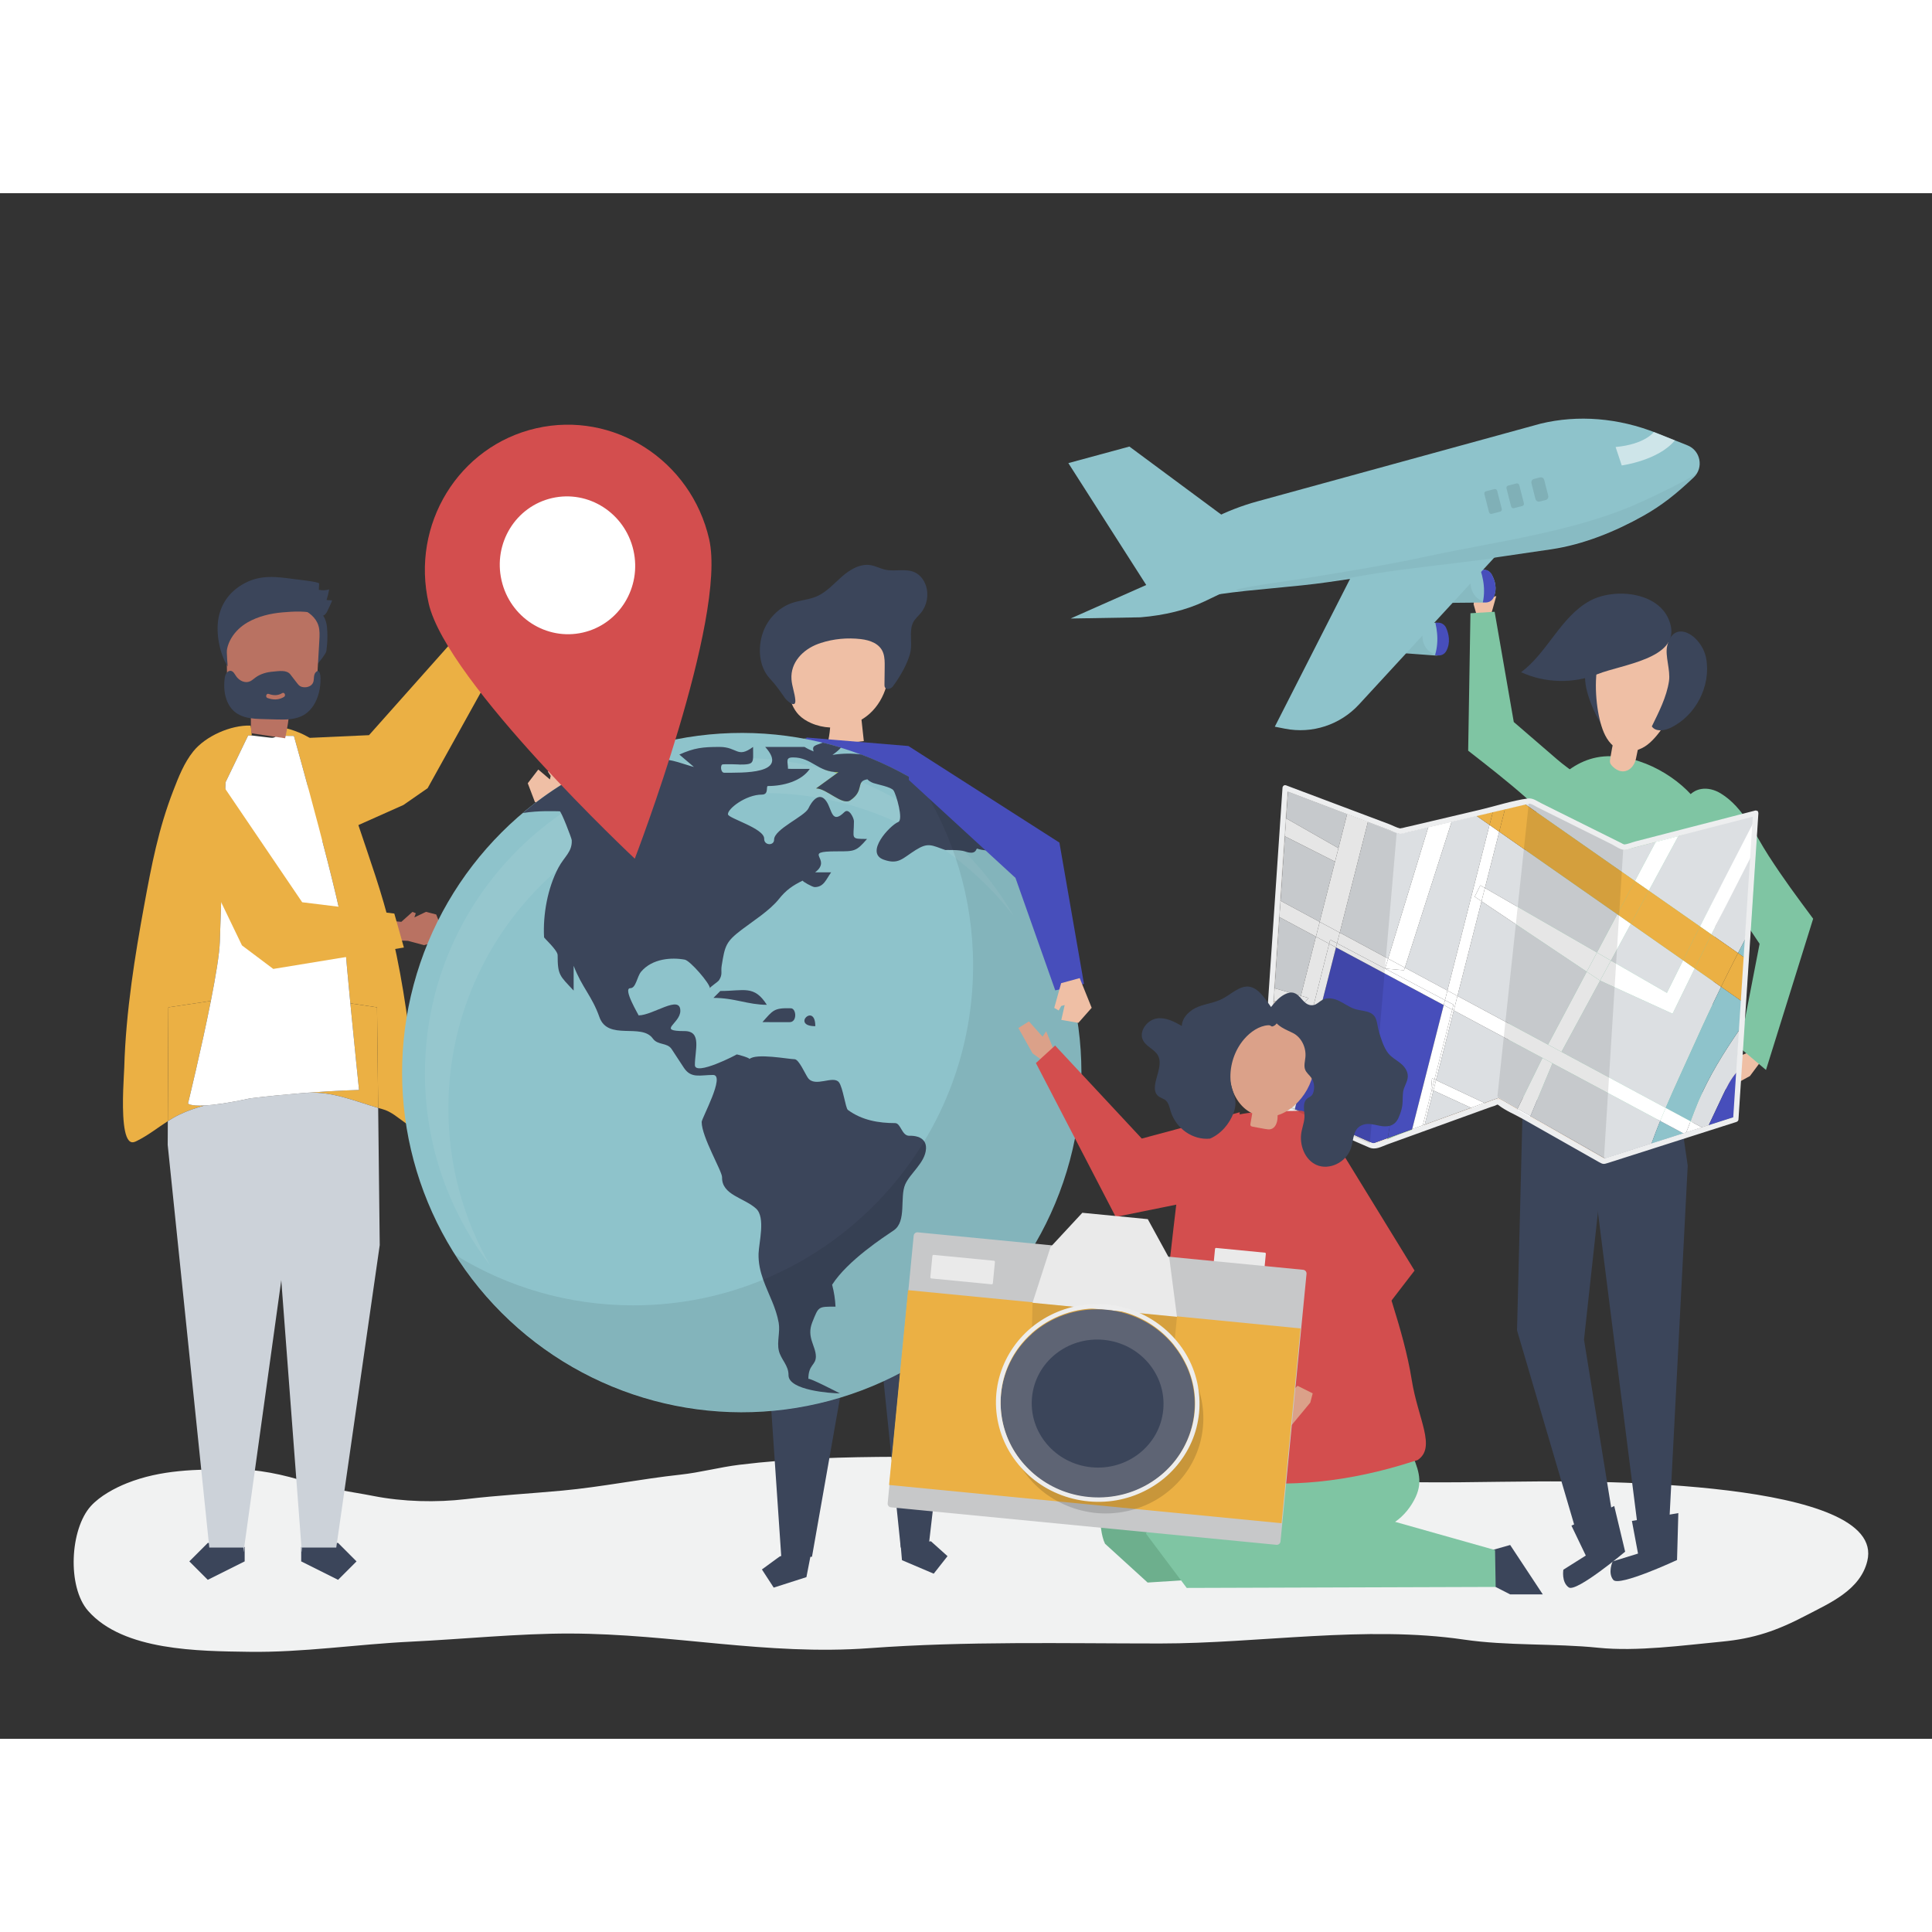 <?xml version="1.0" encoding="utf-8"?>
<!-- Generator: Adobe Illustrator 27.5.0, SVG Export Plug-In . SVG Version: 6.00 Build 0)  -->
<svg version="1.1" xmlns="http://www.w3.org/2000/svg" xmlns:xlink="http://www.w3.org/1999/xlink" x="0px" y="0px"
	 viewBox="0 0 1000 800" width='500' height='500' style="enable-background:new 0 0 1000 800;" xml:space="preserve">

<rect x="0" y="0" width="1000" height="800" fill="#333333" stroke="none"/>

<g id="shadow">
	<g>
		<path style="fill:#F1F2F2;" d="M464.274,654.035c-27.202,0.089-54.404,0.807-81.557,4.126
			c-10.238,1.251-20.262,4.003-30.523,5.114c-20.497,2.217-40.627,6.354-61.197,8.262c-16.564,1.536-33.199,2.443-49.715,4.393
			c-15.485,1.828-32.628,1.406-47.994-1.614c-11.375-2.235-22.803-3.494-33.988-7.085c-12.512-4.017-26.104-6.888-39.14-6.785
			c-18.589,0.147-36.692,0.165-54.481,7.257c-6.245,2.49-13.889,6.582-18.632,11.807c-10.856,11.961-12.325,41.804-1.486,54.209
			c18.256,20.878,57.608,20.865,83.198,21.252c28.041,0.424,55.918-3.909,84.001-5.254c26.095-1.25,56.037-4.266,82.174-4.203
			c53.384,0.128,101.84,11.488,155.128,7.57c50.065-3.681,100.256-2.417,150.43-2.417c51.452,0,106.278-9.513,157.359-2
			c22.257,3.274,47.024,1.91,69.392,4.203c20.033,2.054,43.96-1.254,63.914-3.152c16.754-1.594,28.606-5.668,43.826-13.66
			c12.049-6.327,27.83-12.955,31.525-28.056c10.359-42.337-145.983-41.319-169.988-41.224c-26.854,0.107-53.92,1.077-80.752-0.048
			c-11.287-0.473-22.408-2.897-33.424-5.553c-10.972-2.646-22.027-1.973-33.155-3.085c-46.402-4.637-92.907-3.959-139.456-3.959
			C494.585,654.131,479.43,653.986,464.274,654.035z"/>
	</g>
</g>
<g id="object">
	<g>
		<g>
			<g>
				<g>
					<g>
						<polygon style="fill:#EFBFA5;" points="762.723,212.75 764.891,198.748 770.876,199.508 771.5,209.458 774.477,208.494 
							771.172,220.227 764.857,220.284 						"/>
					</g>
				</g>
				<g>
					<g>
						<path style="fill:#7FC5A3;" d="M832.802,327.909c0.276-1.095,0.399-2.302,0.344-3.617c-0.228-5.454-3.043-10.573-6.756-14.592
							c-5.879-6.364-13.798-10.921-20.356-16.578c-7.501-6.471-15.002-12.942-22.503-19.413l-9.914-57.056l-12.516,0.759
							l-1.179,71.142c10.374,8.106,20.542,15.987,30.335,24.683c8.779,7.795,16.632,17.997,28.305,21.372
							C825.152,336.513,831.285,333.924,832.802,327.909z"/>
					</g>
				</g>
			</g>
			<g>
				<g>
					<g>
						<g>
							<polygon style="fill:#3B455A;" points="868.703,469.899 873.561,503.326 863.812,691.858 847.458,688.428 820.328,474.097 
															"/>
						</g>
					</g>
					<g>
						<g>
							<polygon style="fill:#3B455A;" points="788.37,463.621 785.211,588.607 816.956,696.497 835.459,689.616 819.875,593.4 
								834.184,462.554 							"/>
						</g>
					</g>
					<g>
						<g>
							<path style="fill:#3B455A;" d="M835.523,679.512l-22.152,10.153l7.436,15.49l-11.618,7.319c0,0-1.095,6.449,2.807,9.172
								c3.902,2.723,29.176-18.507,29.176-18.507L835.523,679.512z"/>
						</g>
					</g>
					<g>
						<g>
							<path style="fill:#3B455A;" d="M868.703,683.176l-24.028,4.057l3.162,16.889l-13.119,4.054c0,0-2.731,5.944,0.331,9.586
								c3.062,3.642,32.979-10.302,32.979-10.302L868.703,683.176z"/>
						</g>
					</g>
				</g>
				<g>
					<g>
						<path style="fill:#3B455A;" d="M821.997,259.793c1.713,5.562,4.17,10.894,7.285,15.81c0.073-10.213,1.558-20.414,4.398-30.224
							c0.217-0.748,0.431-1.596,0.038-2.269c-0.367-0.629-1.136-0.879-1.844-1.049C819.242,239.009,819.011,250.098,821.997,259.793
							z"/>
					</g>
				</g>
				<g>
					<g>
						<g>
							<path style="fill:#EFBFA5;" d="M828.93,275.801c1.317,4.201,3.502,8.954,7.859,11.516c5.132,3.017,10.619,1.477,14.449-0.841
								c12.65-7.653,34.578-49.857,1.603-60.22C822.898,216.847,823.464,258.363,828.93,275.801z"/>
						</g>
					</g>
					<g>
						<g>
							<path style="fill:#3B455A;" d="M854.985,275.983c1.969,2.915,6.45,2.252,9.63,0.748c13.063-6.176,21.037-21.61,18.516-35.837
								c-2.109-11.905-16.828-21.15-20.202-6.545c-1.196,5.178,1.799,12.466,0.934,18.222
								C862.626,260.796,858.589,268.594,854.985,275.983z"/>
						</g>
					</g>
					<g>
						<g>
							<path style="fill:#3B455A;" d="M822.784,211.058c-15.016,8.306-21.729,26.594-35.461,36.883
								c12.339,5.658,27.002,6.022,39.606,0.982c12.362-4.943,41.676-7.938,37.843-25.068
								C860.871,206.42,835.941,203.78,822.784,211.058z"/>
						</g>
					</g>
				</g>
				<g>
					<g>
						<path style="fill:#7FC5A3;" d="M881.033,318.946c8.597,14.926,8.558,31.827,7.371,47.995
							c-2.688,36.601,0.798,79.038-11.82,114.026c-23.82-0.021-69.486-10.945-93.21-13.384c-4.623-31.82-1.93-50.424,0.678-86.456
							c1.286-17.766,4.043-41.602,10.332-58.526c5.148-13.856,18.873-31.749,39.59-31.18
							C853.387,291.956,873.215,305.373,881.033,318.946z"/>
					</g>
				</g>
				<g>
					<path style="fill:#EFBFA5;" d="M842.234,298.81c-2.17,0.918-4.828,0.534-7.402-1.958c-2.215-2.144-1.532-2.844-1.062-6.003
						c0.693-4.656,1.932-9.29,2.891-13.903l12.826,2.667c0,0-2.578,12.489-2.774,13.341
						C846.087,295.671,844.404,297.892,842.234,298.81z"/>
				</g>
			</g>
			<g>
				<g>
					<g>
						<polygon style="fill:#EFBFA5;" points="905.773,456.944 891.569,464.746 888.082,458.792 896.666,451.285 893.715,449.259 
							906.656,444.071 911.112,449.755 						"/>
					</g>
				</g>
				<g>
					<g>
						<path style="fill:#7FC5A3;" d="M872.963,313.747c-0.638,1.122-1.141,2.417-1.482,3.883
							c-1.411,6.082,0.133,12.583,3.001,18.145c4.542,8.807,11.883,16.244,17.388,24.479c6.297,9.419,12.595,18.839,18.892,28.259
							l-10.417,53.692l13.726,11.602l24.415-78.278c-8.966-12.097-14.947-20.07-23.093-32.641
							c-7.302-11.269-12.852-24.908-24.691-32.185C884.018,306.593,876.467,307.579,872.963,313.747z"/>
					</g>
				</g>
			</g>
		</g>
		<g>
			<g id="XMLID_186_">
				<g id="XMLID_188_">
					<g>
						<polygon style="fill:#3B455A;" points="418.972,708.244 417.401,716.32 400.474,721.746 394.366,712.344 403.615,705.592 
							420.542,700.167 						"/>
					</g>
				</g>
				<g id="XMLID_187_">
					<g>
						<polygon style="fill:#3B455A;" points="455.326,506.986 420.282,705.78 404.427,706.354 395.011,568.131 390.559,499.474 
													"/>
					</g>
				</g>
			</g>
			<g id="XMLID_183_">
				<g id="XMLID_185_">
					<g>
						<polygon style="fill:#3B455A;" points="503.275,504.873 480.751,699.73 466.214,701.013 450.834,551.7 438.634,507.681 						
							"/>
					</g>
				</g>
				<g id="XMLID_184_">
					<g>
						<polygon style="fill:#3B455A;" points="466.14,699.161 466.855,707.542 483.291,714.534 490.436,705.46 481.86,697.774 						
							"/>
					</g>
				</g>
			</g>
			<g>
				<g>
					<polygon style="fill:#42495B;" points="394.366,510.569 387.196,487.614 394.366,461.568 503.275,465.359 503.275,504.873 
											"/>
				</g>
			</g>
		</g>
		<g>
			<g>
				<g>
					<polygon style="fill:#EFBFA5;" points="295.502,307.056 293.366,316.792 276.871,315.136 273.168,305.412 278.618,298.305 
						284.626,303.429 285.027,301.603 283.57,299.376 285.828,297.953 					"/>
				</g>
			</g>
			<g>
				<g>
					<g>
						<polygon style="fill:#486362;" points="416.84,281.869 354.743,311.44 293.61,302.629 289.685,317.353 360.353,340.068 
							451.712,309.63 						"/>
					</g>
				</g>
			</g>
		</g>
		<g>
			<g>
				<g>
					<g>
						<path style="fill:#EFBFA5;" d="M452.391,224.143c-11.01,6.873-26.57,2.94-36.628,11.235c-6.54,5.393-8.964,15.039-7.415,23.66
							c0.722,4.018,2.276,7.995,5.049,10.91c1.8,1.892,4.046,3.269,6.395,4.307c3.14,1.388,6.501,2.145,9.887,2.305
							c-0.239,3.101-0.754,6.18-1.538,9.186c6.323-0.719,12.646-1.438,18.97-2.158c-0.401-3.698-0.803-7.395-1.204-11.093
							c1.542-0.924,3.007-1.985,4.349-3.209c8.114-7.4,11.641-19.831,8.729-30.77C457.62,233.392,455.009,228.724,452.391,224.143z"
							/>
					</g>
				</g>
			</g>
			<g>
				<g>
					<path style="fill:#3B455A;" d="M423.49,233.267c0.455-0.168,0.912-0.326,1.369-0.475c6.63-2.158,13.734-2.798,20.661-2.001
						c4.744,0.545,10.064,2.351,11.7,7.372c0.739,2.269,0.718,4.706,0.69,7.092c-0.035,2.989-0.07,5.979-0.106,8.968
						c-0.006,0.538-0.006,1.102,0.25,1.574c0.778,1.434,3.098,0.806,4.078-0.5c3.571-4.763,8.01-12.297,9.156-18.097
						c0.935-4.73-0.765-10.271,1.215-14.734c0.915-2.063,2.764-3.531,4.187-5.283c3.078-3.788,4.105-9.148,2.644-13.806
						c-0.937-2.987-2.934-5.732-5.756-7.086c-4.672-2.241-10.296-0.308-15.357-1.418c-2.568-0.563-4.93-1.901-7.522-2.34
						c-5.464-0.926-10.772,2.27-14.936,5.927c-4.164,3.657-7.932,8.005-13.017,10.209c-4.079,1.768-8.663,1.993-12.864,3.449
						c-7.007,2.429-12.604,8.364-15.032,15.372c-2.72,7.853-2.078,17.722,3.754,23.88c2.923,3.087,5.307,6.549,7.73,10.018
						c0.841,1.204,5.683,5.656,5.32,0.983c-0.282-3.627-1.731-7.09-1.988-10.719C409.039,242.808,415.693,236.148,423.49,233.267z"
						/>
				</g>
			</g>
		</g>
		<g>
			<g>
				<path style="fill:#474EBB;" d="M470.198,286.137l-52.67-4.392c0,0-17.363,22.628-36.48,87.721
					c-19.117,65.094-4.946,122.711-4.946,122.711s59.422-10.705,143.321-1.07l-24.443-161.513L470.198,286.137z"/>
			</g>
		</g>
		<g>
			<g>
				<g id="XMLID_180_">
					<g id="XMLID_182_">
						<g>
							<polygon style="fill:#AF9059;" points="251.571,220.326 257.682,213.92 257.464,206.088 259.075,205.186 260.235,207.147 
								261.887,200.581 266.261,197.32 273.089,199.581 277.207,205.837 274.229,212.499 267.271,217.586 259.277,226.721 							
								"/>
						</g>
					</g>
					<g id="XMLID_181_">
						<g>
							<polygon style="fill:#EBB044;" points="249.436,214.836 190.997,280.521 156.313,282.085 162.931,337.121 208.813,316.655 
								221.341,307.964 267.361,225.048 							"/>
						</g>
					</g>
				</g>
				<g>
					<g id="XMLID_179_">
						<g>
							<polygon style="fill:#3B455A;" points="155.896,700.723 155.896,708.17 174.994,717.719 184.542,708.17 174.994,698.621 
								173.762,698.621 173.455,700.723 							"/>
						</g>
					</g>
					<g id="XMLID_178_">
						<g>
							<polygon style="fill:#3B455A;" points="108.865,698.621 107.547,698.621 97.998,708.17 107.547,717.719 126.644,708.17 
								126.644,700.723 109.086,700.723 							"/>
						</g>
					</g>
					<g>
						<g id="XMLID_177_">
							<g>
								<path style="fill:#EBB044;" d="M109.135,418.098c2.514-12.72,4.478-24.459,4.658-30.826
									c0.541-19.149,2.951-82.39,2.951-82.39l11.688-24.19l2.157,0.021c-0.155-0.018-0.31-0.037-0.465-0.056
									c0.508,0.061-0.244-4.675-0.426-5.093c-10.162-0.346-23.258,5.386-29.667,13.372c-4.743,5.909-7.562,13.133-10.31,20.231
									c-7.736,19.984-11.244,38.499-15.104,59.512c-2.461,13.399-4.734,26.736-6.524,40.037
									c-1.982,14.732-3.38,29.42-3.784,44.022c-0.045,1.615-0.365,6.128-0.544,11.522c-0.376,11.296-0.135,26.406,4.542,26.971
									c0.876,0.106,1.72-0.288,2.491-0.669c6.017-2.973,10.757-6.853,16.062-10.245l0.285-58.926L109.135,418.098z"/>
							</g>
						</g>
						<g id="XMLID_176_">
							<g>
								<path style="fill:#EBB044;" d="M216.629,478.66c-1.196-12.539-2.438-25.077-3.955-37.581
									c-3.026-24.941-7.144-49.822-14.113-73.967c-2.662-9.223-5.733-18.319-8.803-27.41
									c-3.738-11.072-7.477-22.143-11.215-33.214c-4.646-13.76-12.488-23.454-26.219-28.267c-2.452-0.86-5.034-1.523-7.694-2.009
									c-0.065,0.285-0.124,0.573-0.161,0.877c-0.159,1.322-0.531,2.787-1.352,3.746l9.012,0.087c0,0,25.427,90.366,26.361,105.941
									c0.355,5.92,1.537,18.845,2.851,32.46l13.808,2.068l0.592,52.077c0.773,0.226,1.542,0.445,2.305,0.651
									c4.381,1.182,7.945,4.429,11.585,6.976C215.005,484.855,217.362,486.345,216.629,478.66z"/>
							</g>
						</g>
						<g id="XMLID_175_">
							<g>
								<path style="fill:#EBB044;" d="M181.34,419.323c2.08,21.547,4.493,44.825,4.493,44.825s-11.163,0.268-27.312,1.493
									c1.195-0.028,2.39-0.06,3.583-0.071c11.232-0.101,22.882,4.752,33.636,7.898l-0.592-52.077L181.34,419.323z"/>
							</g>
						</g>
						<g id="XMLID_174_">
							<g>
								<path style="fill:#EBB044;" d="M105.969,472.194c-7.7,0.408-8.658-1.042-8.658-1.042s6.946-28.374,11.824-53.054
									l-21.989,3.292l-0.285,58.926c1.865-1.192,3.799-2.325,5.885-3.335C96.926,474.958,101.39,473.416,105.969,472.194z"/>
							</g>
						</g>
						<g>
							<g>
								<path style="fill:#CCD2D9;" d="M195.74,473.468c-10.754-3.146-22.404-7.999-33.637-7.898
									c-1.193,0.011-2.388,0.043-3.582,0.071c-0.999,0.076-2.018,0.155-3.054,0.239c-7.527,0.605-15.984,1.414-24.812,2.486
									c-0.434,0.053-0.865,0.104-1.301,0.158c-11.293,2.458-18.625,3.419-23.385,3.671c-4.579,1.221-9.043,2.764-13.223,4.788
									c-2.086,1.01-4.02,2.143-5.885,3.335l-0.059,12.27l21.529,208.418h17.653v2.122h0.101l19.409-139.798l0.081-0.787
									l10.634,140.585h0.101v-2.122h17.738l22.499-156.551L195.74,473.468z"/>
							</g>
						</g>
						<g>
							<g>
								<path style="fill:#FFFFFF;" d="M181.34,419.323c-1.314-13.615-2.496-26.539-2.851-32.46
									c-0.934-15.575-26.361-105.941-26.361-105.941l-9.012-0.087c-0.099,0.115-0.201,0.227-0.314,0.326
									c-0.278,0.246-0.599,0.439-0.969,0.563c-0.736,0.247-1.535,0.157-2.305,0.064c-2.979-0.358-5.959-0.717-8.938-1.075
									l-2.157-0.021l-11.688,24.19c0,0-2.41,63.242-2.951,82.39c-0.18,6.367-2.145,18.106-4.658,30.826
									c-4.878,24.681-11.824,53.054-11.824,53.054s0.958,1.45,8.658,1.042c4.76-0.252,12.092-1.213,23.385-3.671
									c0.436-0.054,0.867-0.105,1.301-0.158c8.829-1.072,17.286-1.88,24.812-2.486c1.036-0.083,2.055-0.163,3.054-0.239
									c16.149-1.225,27.312-1.493,27.312-1.493S183.42,440.87,181.34,419.323z"/>
							</g>
						</g>
					</g>
				</g>
				<g id="XMLID_171_">
					<g id="XMLID_173_">
						<g>
							<polygon style="fill:#B97262;" points="198.973,376.397 207.74,377.128 213.496,371.99 215.215,372.682 214.486,374.836 
								220.496,371.968 225.774,373.332 228.478,380.123 226.425,387.322 219.487,389.209 211.167,386.977 199.131,386.498 							
								"/>
						</g>
					</g>
					<g id="XMLID_172_">
						<g>
							<polygon style="fill:#EBB044;" points="204.098,372.859 156.416,367.007 112.669,302.513 103.361,343.91 125.242,389.335 
								141.443,401.517 209.052,390.438 							"/>
						</g>
					</g>
				</g>
				<g>
					<g>
						<g>
							<path style="fill:#3B455A;" d="M159.452,223.087c2.262,4.561,3.202,9.728,3.164,14.836c-0.01,1.358,0.002,2.928,1.039,3.784
								c1.11,0.917,0.001,2.743,0.936,1.643c0.935-1.1,4.116-4.923,4.323-6.362c0.486-3.371,0.654-6.789,0.502-10.192
								c-0.132-2.96-0.568-6.068-2.349-8.412c-1.056-1.39-2.508-2.404-3.939-3.389c-2.074-1.428-4.214-2.87-6.65-3.465
								c-4.199-1.025-6.877,0.385-3.289,3.587C155.76,217.411,157.903,219.962,159.452,223.087z"/>
						</g>
					</g>
					<g>
						<g>
							<g>
								<path style="fill:#B97262;" d="M130.18,279.548c5.804,0.86,11.608,1.72,17.412,2.579c1.147-5.077,1.931-10.254,2.342-15.465
									c5.124-0.62,11.183-1.977,13.193-7.298c0.633-1.676,0.746-3.528,0.851-5.341c0.434-7.494,0.867-14.987,1.301-22.481
									c0.15-2.592,0.291-5.263-0.46-7.715c-1.318-4.302-5.083-7.022-8.82-8.806c-9.537-4.551-20.899-4.985-30.181,0.292
									c-2.47,1.404-4.828,3.253-6.342,5.852c-2.334,4.007-2.324,9.105-2.235,13.874c0.083,4.402,0.165,8.804,0.248,13.206
									c0.095,5.063,0.546,10.909,4.263,13.775c1.974,1.522,4.604,1.92,6.274,3.843
									C130.971,269.255,129.261,274.925,130.18,279.548z"/>
							</g>
						</g>
					</g>
					<g>
						<g>
							<path style="fill:#3B455A;" d="M165.918,251.129c-0.012-1.394-0.403-5.499-2.588-3.046c-0.572,0.641-0.752,1.581-0.83,2.47
								s-0.085,1.809-0.404,2.634c-0.732,1.893-2.872,2.66-4.738,2.528c-0.742-0.052-1.493-0.216-2.13-0.631
								c-0.619-0.402-1.095-1.016-1.56-1.618c-1.128-1.461-2.256-2.923-3.383-4.384c-1.939-2.512-6.077-1.687-8.872-1.463
								c-3.221,0.257-6.471,1.071-9.194,3.075c-0.275,0.202-0.544,0.416-0.813,0.629c-0.659,0.52-1.32,1.034-2.07,1.358
								c-2.533,1.094-5.528-0.343-7.144-2.722c-0.741-1.09-1.413-2.479-2.636-2.719c-0.957-0.188-1.932,0.466-2.473,1.358
								c-0.541,0.892-0.73,1.979-0.85,3.04c-0.44,3.859-0.117,7.88,1.359,11.401c3.202,7.635,10.075,8.912,17.037,9.109
								c2.752,0.078,5.504,0.156,8.257,0.234c5.031,0.143,10.354,0.209,14.738-2.54c3.867-2.425,6.312-6.765,7.458-11.384
								C165.672,256.072,165.939,253.593,165.918,251.129z M146.998,260.722c-2.738,1.671-5.66,1.616-8.564,0.558
								c-1.234-0.45-0.594-2.562,0.642-2.112c2.406,0.876,4.715,0.978,6.994-0.413C147.218,258.055,148.138,260.026,146.998,260.722
								z"/>
						</g>
					</g>
					<g>
						<g>
							<path style="fill:#3B455A;" d="M169.025,210.563c0.578-1.791,1.03-3.624,1.353-5.48c-1.732,0.518-3.592,0.582-5.354,0.185
								c0.05-1.078,0.101-2.156,0.151-3.234c0.038-0.897-11.857-2.149-12.822-2.281c-9.034-1.232-17.294-2.386-25.749,2.136
								c-7.222,3.863-12.035,9.943-13.526,18.109c-1.425,7.8,0.583,18.191,4.719,24.944c0.08-2.092-0.853-7.087-0.267-9.049
								c0.398-1.976,1.172-3.861,2.195-5.585c2.043-3.442,5.081-6.27,8.524-8.221c5.489-3.11,11.762-4.579,17.981-5.13
								c5.698-0.505,12.629-0.883,18.141,0.933c2.649,0.873,3.06,1.582,4.827-1.09c0.312-0.471,2.873-6.029,2.651-6.044
								C170.908,210.69,169.967,210.626,169.025,210.563z"/>
						</g>
					</g>
				</g>
			</g>
		</g>
		<g>
			<g>
				<g>
					
						<ellipse transform="matrix(0.707 -0.707 0.707 0.707 -209.384 404.861)" style="fill:#8EC3CB;" cx="384.019" cy="455.18" rx="175.835" ry="175.835"/>
				</g>
			</g>
			<g>
				<path style="fill:#96B344;" d="M425.953,284.39c3.135,0.767,6.238,1.615,9.305,2.548L425.953,284.39z"/>
			</g>
			<g>
				<g>
					<path style="fill:#A2BD44;" d="M431.042,299.47c0.754,0.231,1.504,0.469,2.254,0.71c0.224-0.163,0.448-0.325,0.672-0.488
						C432.916,299.693,431.957,299.602,431.042,299.47z"/>
				</g>
				<g>
					<path style="fill:#A2BD44;" d="M422.421,308.083c5.405,0,13.5,8.977,17.655,6.191c5.717-3.832,4.305-7.417,5.854-9.435
						c-4.128-1.721-8.342-3.276-12.634-4.659C429.671,302.815,426.046,305.449,422.421,308.083z"/>
				</g>
				<g>
					<path style="fill:#A2BD44;" d="M431.042,299.47c-1.709-0.523-3.429-1.019-5.161-1.487
						C427.408,298.658,429.094,299.19,431.042,299.47z"/>
				</g>
				<g style="opacity:0.07;">
					<path style="fill:#FFFFFF;" d="M524.743,374.214c-8.001-13.89-17.992-26.487-29.577-37.413
						c-0.155-0.147-0.316-0.288-0.472-0.434c-1.168-1.093-2.348-2.172-3.548-3.231c-0.172-0.151-0.348-0.298-0.521-0.448
						c-1.201-1.051-2.415-2.088-3.646-3.104c-0.143-0.118-0.289-0.231-0.432-0.349c-1.276-1.045-2.567-2.074-3.875-3.081
						c-0.095-0.074-0.193-0.145-0.289-0.218c-1.366-1.047-2.748-2.073-4.147-3.077c-0.046-0.033-0.092-0.065-0.138-0.098
						c-1.454-1.04-2.925-2.057-4.414-3.051c0,0-0.007-0.005-0.011-0.007c-3.044-2.031-6.161-3.961-9.345-5.788l-0.002-0.001v0
						c-17.193-9.87-36.349-16.696-56.745-19.753l0,0l-0.003,0c-1.184-0.177-2.37-0.345-3.563-0.497
						c-0.669-0.087-1.342-0.162-2.014-0.241c-0.774-0.089-1.545-0.189-2.322-0.267l-0.004-0.001v0
						c-3.27-0.328-6.571-0.552-9.896-0.684v0l-0.002,0c-0.718-0.028-1.439-0.049-2.159-0.069c-1.474-0.043-2.951-0.076-4.436-0.076
						c-1.282,0-2.56,0.019-3.835,0.048c-0.477,0.011-0.952,0.03-1.429,0.045c-0.774,0.025-1.547,0.052-2.318,0.088
						c-0.613,0.028-1.224,0.061-1.835,0.096c-0.592,0.034-1.183,0.072-1.773,0.112c-0.727,0.049-1.453,0.1-2.177,0.159
						c-0.333,0.027-0.664,0.059-0.996,0.088c-4.219,0.368-8.39,0.896-12.51,1.578l-0.002,0l-0.001,0
						c-1.095,0.181-2.188,0.372-3.275,0.575l0,0l-0.01,0.002c-1.405,0.262-2.803,0.544-4.194,0.842
						c-0.053,0.011-0.107,0.023-0.16,0.035c-1.349,0.29-2.691,0.597-4.027,0.921c-0.074,0.018-0.148,0.036-0.223,0.054
						c-1.322,0.322-2.638,0.66-3.946,1.014c-0.074,0.02-0.149,0.04-0.223,0.06c-1.32,0.359-2.633,0.734-3.94,1.125
						c-0.053,0.016-0.106,0.031-0.158,0.047c-1.347,0.405-2.686,0.825-4.018,1.263l-0.016,0.005
						c-14.923,4.911-28.894,11.915-41.568,20.666l-0.002,0.001l-0.001,0.001c-42.655,29.452-70.613,78.67-70.613,134.426
						c0,37.461,12.626,71.968,33.843,99.517c-13.798-23.954-21.692-51.738-21.692-81.367c0-49.284,21.839-93.466,56.367-123.399
						c0.256-0.222,0.518-0.437,0.776-0.658c0.69-0.591,1.38-1.18,2.08-1.759c0.396-0.328,0.799-0.648,1.198-0.972
						c0.57-0.463,1.14-0.927,1.716-1.382c0.435-0.343,0.874-0.68,1.312-1.018c0.552-0.427,1.104-0.854,1.661-1.274
						c0.453-0.342,0.911-0.678,1.368-1.015c0.551-0.406,1.103-0.811,1.659-1.21c0.468-0.336,0.938-0.668,1.409-0.999
						c0.556-0.391,1.115-0.778,1.677-1.162c0.475-0.325,0.951-0.648,1.43-0.968c0.57-0.381,1.143-0.757,1.718-1.131
						c0.478-0.311,0.955-0.621,1.436-0.927c0.59-0.375,1.184-0.743,1.779-1.11c0.473-0.292,0.945-0.587,1.422-0.874
						c0.629-0.379,1.263-0.75,1.897-1.121c0.449-0.263,0.895-0.529,1.347-0.788c0.734-0.42,1.475-0.829,2.216-1.239
						c0.359-0.198,0.715-0.402,1.076-0.598c1.092-0.592,2.192-1.173,3.299-1.741c0.335-0.172,0.674-0.335,1.01-0.504
						c0.79-0.398,1.581-0.796,2.378-1.182c0.452-0.218,0.908-0.429,1.362-0.643c0.688-0.325,1.377-0.651,2.07-0.966
						c0.493-0.225,0.99-0.442,1.486-0.662c0.663-0.294,1.326-0.587,1.993-0.872c0.514-0.219,1.03-0.434,1.546-0.648
						c0.658-0.273,1.317-0.543,1.978-0.808c0.525-0.21,1.052-0.417,1.58-0.621c0.665-0.258,1.331-0.511,2-0.76
						c0.526-0.196,1.054-0.391,1.583-0.582c0.681-0.246,1.364-0.485,2.049-0.722c0.524-0.181,1.047-0.363,1.573-0.539
						c0.707-0.236,1.417-0.464,2.128-0.691c0.508-0.162,1.014-0.327,1.524-0.484c0.769-0.237,1.543-0.463,2.317-0.689
						c0.456-0.133,0.91-0.272,1.368-0.401c0.99-0.28,1.985-0.546,2.983-0.807c0.246-0.065,0.491-0.135,0.738-0.198
						c1.243-0.319,2.491-0.623,3.745-0.914c0.384-0.089,0.771-0.169,1.155-0.255c0.878-0.197,1.757-0.392,2.64-0.575
						c0.49-0.101,0.981-0.193,1.472-0.29c0.784-0.154,1.567-0.308,2.354-0.451c0.533-0.097,1.069-0.186,1.603-0.278
						c0.751-0.129,1.504-0.256,2.258-0.374c0.554-0.087,1.11-0.168,1.666-0.25c0.744-0.109,1.489-0.214,2.236-0.313
						c0.562-0.074,1.125-0.146,1.689-0.214c0.752-0.091,1.505-0.177,2.259-0.258c0.56-0.06,1.12-0.12,1.68-0.174
						c0.77-0.075,1.542-0.142,2.315-0.206c0.55-0.046,1.1-0.093,1.651-0.133c0.804-0.059,1.611-0.106,2.418-0.153
						c0.522-0.03,1.044-0.065,1.567-0.09c0.891-0.043,1.786-0.073,2.681-0.102c0.442-0.014,0.884-0.035,1.328-0.046
						c1.339-0.033,2.681-0.051,4.027-0.051c0.343,0,0.683,0.013,1.025,0.015l0,0c24.291,0.15,47.324,5.595,67.996,15.257
						c0.208,0.097,0.413,0.2,0.62,0.298c1.046,0.494,2.086,0.999,3.12,1.515c0.447,0.223,0.891,0.451,1.336,0.678
						c0.815,0.416,1.625,0.839,2.432,1.268c0.45,0.24,0.902,0.478,1.35,0.722c0.96,0.523,1.915,1.056,2.863,1.597
						c0.37,0.211,0.739,0.421,1.106,0.634c1.015,0.589,2.022,1.19,3.023,1.8c0.468,0.286,0.933,0.578,1.398,0.868
						c0.709,0.443,1.415,0.89,2.117,1.343c0.484,0.312,0.967,0.625,1.448,0.942c0.765,0.505,1.523,1.02,2.279,1.537
						c0.375,0.257,0.753,0.508,1.126,0.767l0.001,0C502.323,349.307,514.53,360.953,524.743,374.214z"/>
				</g>
			</g>
			<g>
				<g>
					<path style="fill:#BED386;" d="M382.522,295.743c-0.084,0-0.155,0.001-0.241,0.001
						C382.377,295.744,382.455,295.744,382.522,295.743z"/>
				</g>
				<g>
					<g>
						<path style="fill:#3B455A;" d="M445.81,290.521c-4.663-0.614-9.539-0.637-14.932,0.219c2.187-1.535,3.588-2.79,4.38-3.802
							c-3.067-0.933-6.17-1.781-9.305-2.548c-0.228,0.071-0.452,0.145-0.672,0.222c-4.249,1.489-4.872,1.643-4.176,4.328
							c-1.651-0.665-3.231-1.433-4.684-2.326h-20.357c12.895,14.262-12.102,13.322-21.232,13.349
							c-1.67,0.005-2.059-3.34-1.108-4.218c0.439-0.406,10.741-0.027,8.797-0.001c8.309-0.012,7.267-0.668,7.267-9.13
							c-8.261,6.091-7.974,0-17.345,0c-8.789,0-13.1,0.484-20.809,3.949c2.51,2.139,5.02,4.277,7.531,6.416
							c-3.161-0.717-13.471-4.761-16.289-3.56c-1.311,0.559-1.65,4.054-3.271,4.054c-6.548,0-24.367,3.581-24.367-3.928
							c0-0.034-0.118-0.065-0.324-0.093c-16.166,6.917-31.081,16.189-44.323,27.381c8.473-1.396,17.372-0.904,19.127-0.904
							c0.781,0,6.164,13.897,6.216,14.967c0.292,6.064-3.844,8.461-6.909,14.224c-5.581,10.495-8.046,24.241-7.422,36.027
							c0.023,0.426,7.029,6.731,7.029,9.23c0,10.462,1.096,10.632,8.283,18.34v-12.833c4.285,11.235,9.465,15.56,13.336,26.552
							c4.392,12.474,21.748,2.893,27.645,11.109c2.597,3.618,7.443,1.959,9.756,5.491l6.28,9.585
							c3.785,5.777,8.4,3.775,15.164,3.775c6.496,0-5.914,22.446-5.914,24.337c0,7.782,10.624,25.499,10.557,28.616
							c-0.197,9.24,11.341,10.536,17.606,16.226c5.016,4.59,1.44,17.59,1.284,23.356c-0.132,4.861,0.915,9.223,2.4,13.416l0,0
							l0.001,0.002c1.367,3.859,3.102,7.575,4.658,11.394c0.272,0.668,0.539,1.339,0.797,2.015c0.112,0.295,0.216,0.595,0.325,0.892
							c0.208,0.566,0.409,1.134,0.6,1.708c0.105,0.316,0.206,0.634,0.306,0.952c0.187,0.596,0.36,1.198,0.524,1.805
							c0.078,0.288,0.16,0.575,0.232,0.866c0.222,0.895,0.425,1.799,0.586,2.723c0.822,4.73-0.995,9.831,0.058,14.363
							c1.081,4.656,5.077,7.554,5.018,12.7c-0.091,7.949,22.26,9.442,26.588,9.442c-0.02-0.013-16.316-8.462-16.316-7.449
							c0-7.544,3.882-7.02,3.884-11.621c0.002-5.465-4.96-9.967-1.862-17.701c3.351-8.362,2.972-8.108,12.034-8.108
							c-0.183-3.844-0.768-7.628-1.757-11.352c8.098-12.621,26.936-24.765,31.923-28.169c6.774-4.63,2.981-17.123,5.91-23.779
							c2.575-5.85,10.382-11.255,10.758-18.453c0.02-0.381,0.01-0.738-0.018-1.08c-0.007-0.085-0.022-0.163-0.032-0.245
							c-0.03-0.26-0.071-0.51-0.127-0.747c-0.016-0.068-0.036-0.133-0.055-0.2c-0.069-0.25-0.152-0.488-0.248-0.713
							c-0.016-0.036-0.031-0.072-0.048-0.108c-0.119-0.259-0.253-0.503-0.405-0.729v0l0,0c-1.565-2.321-4.811-2.97-7.645-2.875
							c-4.002,0.135-4.4-6.559-7.427-6.559c-8.414,0-17.146-1.433-24.434-6.831c-1.207-0.894-2.559-11.631-4.621-14.292
							c-2.954-3.812-12.397,2.881-16.067-2.302c-1.387-1.96-4.666-9.643-6.906-9.643c-3.05,0-19.849-3.267-23.381-0.072
							c0.544-0.492-5.733-2.396-6.625-2.396c0.384,0-21.589,11.382-21.589,5.472c0-7.662,3.736-17.564-5.351-17.564
							c-14.607,0-2.18-3.798-2.18-10.489c0-8.583-14.145,2.355-21.598,2.364c0.198,0-8.391-14.085-4.274-14.085
							c2.956,0,3.417-6.022,5.611-8.585c5.769-6.745,15.622-7.452,22.557-6.182c2.808,0.514,12.988,12.323,13.017,14.757
							c-0.007-0.58,4.149-3.237,4.71-4.098c2.007-3.078,0.873-4.406,1.375-7.487c1.682-10.344,2.11-12.39,10.362-18.677
							c6.064-4.619,14.537-9.924,19.296-15.902c3.63-4.562,7.028-6.931,12.302-9.524c-0.538,0.265,5.012,3.381,6.174,3.381
							c4.771,0,5.922-4.031,8.535-7.65h-8.283c9.351-7.15-7.575-10.858,11.17-10.858c9.206,0,10.057,0.126,15.688-6.416
							c-8.954,0-6.777-0.059-6.777-9.179c0-1.518-2.531-7.088-4.947-4.713c-6.606,6.495-6.369-1.189-9.26-5.507
							c-3.739-5.585-7.773,0.164-9.334,3.549c-1.935,4.198-17.827,10.762-17.792,16.246c0.021,3.21-5.227,3.081-5.131-0.499
							c0.145-5.376-18.429-10.511-18.736-12.609c-0.404-2.77,9.193-10.238,17.541-10.238c3.835,0,1.957-4.442,3.139-4.442
							c7.953,0,17.329-2.472,21.678-8.884c-1.086,0-11.296,0.074-11.296-0.053c0-3.645-1.558-5.87,2.621-5.87
							c9.809,0,12.715,7.65,23.484,7.65c-3.849,2.796-7.697,5.594-11.547,8.39c5.405,0,13.5,8.977,17.655,6.191
							c7.672-5.142,2.501-9.843,8.88-10.903c0.683,0.718,1.602,1.407,3.129,1.948c1.993,0.705,9.175,1.988,10.395,3.81
							c1.47,2.195,5.206,15.2,2.462,16.331c-4.457,1.836-17.51,15.978-7.525,19.508c7.716,2.728,9.696-0.712,16.561-5.008
							c6.382-3.994,8.12-2.526,15.305,0.014c0.065,0.023,7.464-0.246,10.234,0.734c6.062,2.143,5.62-1.685,6.256-1.46
							c2.528,0.894,7.402,1.537,10.575,0.15C497.4,317.762,473.233,300.817,445.81,290.521z"/>
					</g>
					<g>
						<path style="fill:#3B455A;" d="M372.831,412.935c-1.188,1.191-2.376,2.382-3.563,3.573c11.078,0,17.821,3.573,27.648,3.573
							C390.321,409.748,385.151,412.935,372.831,412.935z"/>
					</g>
					<g>
						<path style="fill:#3B455A;" d="M409.386,421.883c-8.891-0.269-9.305,1.081-14.751,7.165c4.686,0,9.371,0.014,14.057,0.019
							C412.755,429.072,412.191,421.967,409.386,421.883z"/>
					</g>
					<g>
						<path style="fill:#3B455A;" d="M421.998,431.15C421.998,418.684,409.318,431.15,421.998,431.15L421.998,431.15z"/>
					</g>
				</g>
			</g>
			<g style="opacity:0.08;">
				<g>
					<path d="M476.014,305.104c17.511,27.337,27.664,59.839,27.664,94.713c0,97.111-78.724,175.835-175.835,175.835
						c-33.727,0-65.231-9.503-91.995-25.967c31.25,48.787,85.934,81.122,148.172,81.122c97.111,0,175.835-78.724,175.835-175.835
						C559.854,391.588,526.312,336.044,476.014,305.104z"/>
				</g>
			</g>
		</g>
		<g>
			<g>
				<g>
					<g>
						<polygon style="fill:#474EBB;" points="470.442,303.749 525.605,354.392 546.2,412.621 561.063,409.258 548.35,336.125 
							470.198,286.137 						"/>
					</g>
				</g>
			</g>
			<g>
				<g>
					<polygon style="fill:#EFBFA5;" points="549.242,408.889 558.856,406.259 565.052,421.635 558.161,429.431 549.336,427.906 
						551.082,420.205 549.279,420.699 547.984,423.023 545.674,421.685 					"/>
				</g>
			</g>
		</g>
		<g>
			<g>
				<g>
					<g>
						<g>
							<polygon style="fill:#F0E6DC;" points="775.623,468.24 768.342,470.883 771.206,472.231 775.415,470.704 784.484,475.858 
								785.475,473.84 							"/>
						</g>
						<g>
							<polygon style="fill:#F0E6DC;" points="764.159,322.216 761.692,320.492 752.193,322.737 751.392,325.233 							"/>
						</g>
						<g>
							<polygon style="fill:#F0E6DC;" points="724.536,331.578 739.288,328.092 740.048,325.606 724.687,329.236 708.603,323.168 
								708.046,325.357 							"/>
						</g>
						<g>
							<path style="fill:#F0E6DC;" d="M830.795,499.599l-0.502-0.285l-38.117-21.665l-0.87,2.087l20.088,11.418l21.508,10.128
								l20.953-6.716c0.31-0.889,0.637-1.776,0.957-2.665L830.795,499.599z"/>
						</g>
						<g>
							<path style="fill:#F0E6DC;" d="M871.679,488.852l2.376-0.761l-1.679-0.899C872.15,487.748,871.912,488.299,871.679,488.852z"
								/>
						</g>
						<g>
							<polygon style="fill:#F0E6DC;" points="662.223,374.691 660.055,373.53 657.525,410.891 659.73,411.522 							"/>
						</g>
						<g>
							<polygon style="fill:#F0E6DC;" points="737.429,482.099 736.76,484.729 764.309,474.733 761.41,473.398 							"/>
						</g>
						<g>
							<polygon style="fill:#F0E6DC;" points="665.055,332.856 662.883,331.757 660.627,365.08 662.795,366.246 							"/>
						</g>
						<g>
							<polygon style="fill:#F0E6DC;" points="655.915,467.867 656.687,456.48 654.502,455.551 653.571,469.294 659.033,471.675 
								659.594,469.47 							"/>
						</g>
						<g>
							<polygon style="fill:#F0E6DC;" points="659.291,418.008 657.087,417.363 654.942,449.046 657.128,449.952 							"/>
						</g>
						<g>
							<polygon style="fill:#F0E6DC;" points="666.621,309.73 697.285,321.298 697.842,319.108 664.589,306.563 663.521,322.332 
								665.684,323.565 							"/>
						</g>
						<g>
							<path style="fill:#F0E6DC;" d="M903.401,385.985c0.844-1.607,1.704-3.205,2.558-4.807l2.905-44.671l-2.59,5.295
								L903.401,385.985z"/>
						</g>
						<g>
							<polygon style="fill:#F0E6DC;" points="901.472,324.272 894.716,323.701 870.184,330.048 868.723,332.746 							"/>
						</g>
						<g>
							<polygon style="fill:#F0E6DC;" points="909.615,324.961 909.615,324.961 908.701,324.884 							"/>
						</g>
						<g>
							<path style="fill:#F0E6DC;" d="M883.288,484.825c0.38-0.805,0.76-1.611,1.141-2.416l-3.53,1.131L883.288,484.825z"/>
						</g>
						<g>
							<path style="fill:#F0E6DC;" d="M898.913,455.005c0.746-0.842,1.539-1.632,2.398-2.343l1.512-23.257
								c-0.83,1.185-1.657,2.375-2.478,3.567L898.913,455.005z"/>
						</g>
						<g>
							<polygon style="fill:#F0E6DC;" points="789.376,316.258 792.062,315.624 840.847,339.959 856.979,335.785 858.407,333.095 
								841.097,337.574 796.662,315.408 786.991,314.591 							"/>
						</g>
						<g>
							<polygon style="fill:#A2C59D;" points="718.312,489.036 717.901,491.573 730.263,487.086 730.933,484.456 							"/>
						</g>
						<g>
							<polygon style="fill:#A2C59D;" points="670.211,474.097 669.65,476.302 685.377,483.157 686.174,481.054 							"/>
						</g>
						<g>
							<path style="fill:#9EC9D9;" d="M902.78,395.536l2.148,1.502l1.031-15.86c-0.854,1.602-1.714,3.2-2.558,4.807L902.78,395.536z
								"/>
						</g>
						<g>
							<path style="fill:#9EC9D9;" d="M900.345,432.973c0.821-1.193,1.648-2.382,2.478-3.567l0.638-9.806l-2.148-1.502
								L900.345,432.973z"/>
						</g>
						<g>
							<path style="fill:#9EC9D9;" d="M871.301,486.616l-16.489,5.285c-0.32,0.888-0.648,1.776-0.957,2.665l17.824-5.713
								c0.233-0.553,0.471-1.104,0.697-1.66L871.301,486.616z"/>
						</g>
						<g>
							<polygon style="fill:#FFFFFF;" points="708.046,325.357 708.603,323.168 697.842,319.108 697.285,321.298 							"/>
						</g>
						<g>
							<polygon style="fill:#FFFFFF;" points="659.594,469.47 659.033,471.675 666.177,474.788 666.734,472.582 							"/>
						</g>
						<g>
							<polygon style="fill:#FFFFFF;" points="666.734,472.582 666.177,474.788 669.65,476.302 670.211,474.097 							"/>
						</g>
						<g>
							<polygon style="fill:#FFFFFF;" points="736.451,482.454 735.782,485.084 736.76,484.729 737.429,482.099 							"/>
						</g>
						<g>
							<polygon style="fill:#FFFFFF;" points="730.933,484.456 730.263,487.086 735.782,485.084 736.451,482.454 							"/>
						</g>
						<g>
							<path style="fill:#FFFFFF;" d="M880.898,483.54l-8.102,2.597c-0.14,0.352-0.278,0.705-0.42,1.056l1.679,0.899l9.062-2.904
								c0.057-0.12,0.113-0.241,0.17-0.361L880.898,483.54z"/>
						</g>
						<g>
							<polygon style="fill:#FFFFFF;" points="662.795,366.246 660.627,365.08 660.055,373.53 662.223,374.691 							"/>
						</g>
						<g>
							<path style="fill:#FFFFFF;" d="M872.376,487.192c0.142-0.351,0.28-0.704,0.42-1.056l-1.496,0.48L872.376,487.192z"/>
						</g>
						<g>
							<path style="fill:#A2C59D;" d="M897.401,478.251l-12.973,4.158c-0.381,0.805-0.761,1.611-1.141,2.416l0.357,0.192
								l15.893-5.094l1.773-27.261c-0.859,0.711-1.652,1.5-2.398,2.343L897.401,478.251z"/>
						</g>
						<g>
							<path style="fill:#A2C59D;" d="M883.117,485.186l0.528-0.169l-0.357-0.192C883.23,484.945,883.174,485.066,883.117,485.186z"
								/>
						</g>
						<g>
							<polygon style="fill:#FFFFFF;" points="761.41,473.398 764.309,474.733 771.206,472.231 768.342,470.883 							"/>
						</g>
						<g>
							<polygon style="fill:#FFFFFF;" points="829.187,501.268 830.543,502.037 832.901,501.281 811.393,491.154 							"/>
						</g>
						<g>
							<polygon style="fill:#FFFFFF;" points="785.475,473.84 784.484,475.858 791.305,479.736 792.175,477.648 							"/>
						</g>
						<g>
							<polygon style="fill:#FFFFFF;" points="665.684,323.565 663.521,322.332 662.883,331.757 665.055,332.856 							"/>
						</g>
						<g>
							<polygon style="fill:#FFFFFF;" points="657.128,449.952 654.942,449.046 654.502,455.551 656.687,456.48 							"/>
						</g>
						<g>
							<polygon style="fill:#FFFFFF;" points="659.73,411.522 657.525,410.891 657.087,417.363 659.291,418.008 							"/>
						</g>
						<g>
							<polygon style="fill:#FFFFFF;" points="868.723,332.746 870.184,330.048 858.407,333.095 856.979,335.785 							"/>
						</g>
						<g>
							<polygon style="fill:#FFFFFF;" points="907.382,324.772 906.274,341.802 908.865,336.507 909.615,324.961 908.701,324.884 
															"/>
						</g>
						<g>
							<polygon style="fill:#FFFFFF;" points="751.392,325.233 752.193,322.737 740.048,325.606 739.288,328.092 							"/>
						</g>
						<g>
							<polygon style="fill:#F0E6DC;" points="710.768,491.773 710.286,491.563 686.174,481.054 685.377,483.157 709.291,493.579 
								711.787,493.79 717.901,491.573 718.312,489.036 							"/>
						</g>
						<g>
							<polygon style="fill:#EECD63;" points="772.716,320.194 773.341,317.739 761.692,320.492 764.159,322.216 							"/>
						</g>
						<g>
							<polygon style="fill:#EECD63;" points="789.376,316.258 786.991,314.591 786.752,314.57 779.615,316.257 778.99,318.712 
															"/>
						</g>
						<g>
							<polygon style="fill:#EECD63;" points="901.313,418.097 903.461,419.599 904.928,397.038 902.78,395.536 							"/>
						</g>
						<g>
							<polygon style="fill:#EECD63;" points="778.99,318.712 779.615,316.257 773.341,317.739 772.716,320.194 							"/>
						</g>
						<g>
							<polygon style="fill:#DCDFE2;" points="871.176,397.03 844.139,378.129 833.809,397.199 862.787,413.895 							"/>
						</g>
						<g>
							<polygon style="fill:#F0E6DC;" points="656.687,456.48 655.915,467.867 659.594,469.47 662.292,458.865 							"/>
						</g>
						<g>
							<polygon style="fill:#DCDFE2;" points="821.308,402.953 766.835,366.496 754.371,415.495 801.257,440.71 							"/>
						</g>
						<g>
							<polygon style="fill:#DCDFE2;" points="752.463,422.999 743.283,459.083 768.342,470.883 775.623,468.24 785.475,473.84 
								798.373,447.576 							"/>
						</g>
						<g>
							<polygon style="fill:#DCDFE2;" points="692.346,340.715 697.285,321.298 666.621,309.73 665.684,323.565 692.779,339.014 
															"/>
						</g>
						<g>
							<polygon style="fill:#DCDFE2;" points="737.429,482.099 761.41,473.398 741.925,464.423 							"/>
						</g>
						<g>
							<polygon style="fill:#DCDFE2;" points="681.129,384.812 662.223,374.691 659.73,411.522 673.343,415.418 							"/>
						</g>
						<g>
							<polygon style="fill:#DCDFE2;" points="879.881,379.528 908.701,324.884 909.954,319.759 868.723,332.746 853.407,361.021 
															"/>
						</g>
						<g>
							<polygon style="fill:#F0E6DC;" points="671.755,421.659 659.291,418.008 657.128,449.952 663.851,452.737 							"/>
						</g>
						<g>
							<path style="fill:#DCDFE2;" d="M865.718,424.7l-37.523-17.138l-19.982,36.889l-5.233-2.815l59.158,31.815
								c5.029-11.762,10.51-23.334,15.506-34.488c4.241-9.469,8.645-18.864,13.198-28.186l-13.645-9.538L865.718,424.7z"/>
						</g>
						<g>
							<polygon style="fill:#DCDFE2;" points="826.576,393.033 837.103,373.21 775.994,330.49 768.584,359.621 							"/>
						</g>
						<g>
							<path style="fill:#DCDFE2;" d="M875.025,480.382l5.873,3.158l3.53-1.131c2.383-5.051,4.767-10.102,7.151-15.152
								c2.021-4.283,4.237-8.758,7.334-12.252l1.433-22.032c-8.181,11.881-15.837,24.151-21.42,37.432
								C877.543,473.693,876.289,477.04,875.025,480.382z"/>
						</g>
						<g>
							<path style="fill:#DCDFE2;" d="M899.597,393.311c1.259-2.447,2.523-4.891,3.804-7.326l2.873-44.183l-20.479,41.86
								L899.597,393.311z"/>
						</g>
						<g>
							<polygon style="fill:#DCDFE2;" points="691.006,345.983 665.055,332.856 662.795,366.246 683.077,377.153 							"/>
						</g>
						<g>
							<polygon style="fill:#DCDFE2;" points="856.979,335.785 840.847,339.959 792.062,315.624 789.376,316.258 846.238,356.009 
															"/>
						</g>
						<g>
							<polygon style="fill:#DCDFE2;" points="718.477,396.191 739.288,328.092 724.536,331.578 708.046,325.357 693.451,382.732 
															"/>
						</g>
						<g>
							<path style="fill:#DCDFE2;" d="M803.557,450.351l-11.382,27.297l38.117,21.665l0.502,0.285l24.017-7.698
								c1.412-3.912,2.916-7.815,4.5-11.703L803.557,450.351z"/>
						</g>
						<g>
							<polygon style="fill:#DCDFE2;" points="749.184,412.705 770.988,326.99 764.159,322.216 751.392,325.233 727.148,400.854 
															"/>
						</g>
						<g>
							<polygon style="fill:#474EBB;" points="691.509,390.368 670.211,474.097 686.174,481.054 698.635,448.164 722.369,464.034 
								718.312,489.036 730.933,484.456 747.272,420.22 							"/>
						</g>
						<g>
							<path style="fill:#8EC3CB;" d="M902.78,395.536l0.621-9.551c-1.281,2.436-2.545,4.88-3.804,7.326L902.78,395.536z"/>
						</g>
						<g>
							<path style="fill:#8EC3CB;" d="M877.644,438.963c-4.996,11.154-10.477,22.726-15.506,34.488l12.887,6.931
								c1.264-3.341,2.518-6.688,3.9-9.977c5.583-13.281,13.239-25.551,21.42-37.432l0.967-14.876l-10.472-7.32
								C886.289,420.099,881.884,429.494,877.644,438.963z"/>
						</g>
						<g>
							<path style="fill:#8EC3CB;" d="M854.812,491.901l16.489-5.285l-11.989-6.418
								C857.728,484.085,856.224,487.989,854.812,491.901z"/>
						</g>
						<g>
							<polygon style="fill:#FFFFFF;" points="691.006,345.983 691.006,345.983 683.077,377.153 693.451,382.732 708.046,325.357 
								697.285,321.298 692.346,340.715 							"/>
						</g>
						<g>
							<polygon style="fill:#FFFFFF;" points="681.129,384.812 673.343,415.418 677.323,416.556 672.637,421.918 671.755,421.659 
								663.851,452.737 665.368,453.366 662.292,458.865 662.292,458.865 659.594,469.47 666.734,472.582 687.973,388.475 							
								"/>
						</g>
						<g>
							<polygon style="fill:#FFFFFF;" points="687.973,388.475 666.734,472.582 670.211,474.097 691.509,390.368 							"/>
						</g>
						<g>
							<polygon style="fill:#FFFFFF;" points="742.491,458.71 743.283,459.083 752.463,422.999 751.681,422.58 							"/>
						</g>
						<g>
							<polygon style="fill:#FFFFFF;" points="741.13,464.057 736.451,482.454 737.429,482.099 741.925,464.423 							"/>
						</g>
						<g>
							<polygon style="fill:#FFFFFF;" points="749.184,412.705 754.371,415.495 766.835,366.496 763.295,364.127 766.213,358.255 
								768.584,359.621 775.994,330.49 770.988,326.99 							"/>
						</g>
						<g>
							<polygon style="fill:#FFFFFF;" points="740.724,463.87 741.219,458.111 742.491,458.71 751.681,422.58 747.272,420.22 
								730.933,484.456 736.451,482.454 741.13,464.057 							"/>
						</g>
						<g>
							<polygon style="fill:#FFFFFF;" points="683.077,377.153 662.795,366.246 662.223,374.691 681.129,384.812 							"/>
						</g>
						<g>
							<polygon style="fill:#FFFFFF;" points="747.918,417.683 749.184,412.705 727.148,400.854 726.72,402.189 716.902,401.344 
								718.477,396.191 693.451,382.732 692.047,388.251 							"/>
						</g>
						<g>
							<path style="fill:#FFFFFF;" d="M872.797,486.137l8.102-2.597l-5.873-3.158C874.297,482.307,873.559,484.228,872.797,486.137z
								"/>
						</g>
						<g>
							<path style="fill:#FFFFFF;" d="M801.257,440.71L801.257,440.71l-46.886-25.215l-1.909,7.504l45.911,24.577l0,0l5.184,2.775
								l0,0l55.755,29.847c0.919-2.256,1.866-4.504,2.826-6.747l-59.158-31.815L801.257,440.71z"/>
						</g>
						<g>
							<polygon style="fill:#FFFFFF;" points="692.047,388.251 691.509,390.368 747.272,420.22 747.918,417.683 							"/>
						</g>
						<g>
							<path style="fill:#FFFFFF;" d="M862.138,473.451c-0.96,2.243-1.906,4.492-2.826,6.747l11.989,6.418l1.496-0.48
								c0.763-1.909,1.5-3.83,2.228-5.755L862.138,473.451z"/>
						</g>
						<g>
							<polygon style="fill:#FFFFFF;" points="692.047,388.251 693.451,382.732 683.077,377.153 681.129,384.812 687.973,388.475 
								688.501,386.384 							"/>
						</g>
						<g>
							<polygon style="fill:#FFFFFF;" points="688.501,386.384 687.973,388.475 691.509,390.368 692.047,388.251 							"/>
						</g>
						<g>
							<polygon style="fill:#FFFFFF;" points="749.184,412.705 747.918,417.683 752.335,420.009 751.681,422.58 752.463,422.999 
								754.371,415.495 							"/>
						</g>
						<g>
							<polygon style="fill:#FFFFFF;" points="747.918,417.683 747.272,420.22 751.681,422.58 752.335,420.009 							"/>
						</g>
						<g>
							<path style="fill:#474EBB;" d="M884.428,482.409l12.973-4.158l1.512-23.246c-3.096,3.493-5.312,7.968-7.334,12.252
								C889.195,472.307,886.811,477.358,884.428,482.409z"/>
						</g>
						<g>
							<polygon style="fill:#FFFFFF;" points="741.925,464.423 761.41,473.398 768.342,470.883 743.283,459.083 							"/>
						</g>
						<g>
							<polygon style="fill:#FFFFFF;" points="741.13,464.057 741.925,464.423 743.283,459.083 742.491,458.71 							"/>
						</g>
						<g>
							<polygon style="fill:#FFFFFF;" points="741.219,458.111 740.724,463.87 741.13,464.057 742.491,458.71 							"/>
						</g>
						<g>
							<polygon style="fill:#FFFFFF;" points="798.373,447.576 785.475,473.84 792.175,477.648 803.557,450.351 							"/>
						</g>
						<g>
							<rect x="800.965" y="446.024" style="fill:#FFFFFF;" width="0" height="5.88"/>
						</g>
						<g>
							<polygon style="fill:#FFFFFF;" points="692.346,340.715 692.779,339.014 665.684,323.565 665.055,332.856 691.006,345.983 
															"/>
						</g>
						<g>
							<polygon style="fill:#FFFFFF;" points="692.346,340.715 691.006,345.983 691.006,345.983 							"/>
						</g>
						<g>
							<polygon style="fill:#EED5D5;" points="663.851,452.737 657.128,449.952 656.687,456.48 662.292,458.865 							"/>
						</g>
						<g>
							<polygon style="fill:#FFFFFF;" points="662.292,458.865 665.368,453.366 663.851,452.737 662.292,458.865 							"/>
						</g>
						<g>
							<polygon style="fill:#FFFFFF;" points="673.343,415.418 659.73,411.522 659.291,418.008 671.755,421.659 							"/>
						</g>
						<g>
							<polygon style="fill:#FFFFFF;" points="672.637,421.918 677.323,416.556 673.343,415.418 671.755,421.659 							"/>
						</g>
						<g>
							<polygon style="fill:#FFFFFF;" points="833.809,397.199 844.139,378.129 837.103,373.21 826.576,393.033 							"/>
						</g>
						<g>
							<polygon style="fill:#FFFFFF;" points="853.407,361.021 868.723,332.746 856.979,335.785 846.238,356.009 							"/>
						</g>
						<g>
							<polygon style="fill:#FFFFFF;" points="821.308,402.953 801.257,440.71 802.979,441.636 808.213,444.45 828.195,407.562 
								828.195,407.562 							"/>
						</g>
						<g>
							<polygon style="fill:#FFFFFF;" points="801.257,440.71 802.979,441.636 801.257,440.71 							"/>
						</g>
						<g>
							<polygon style="fill:#FFFFFF;" points="879.881,379.528 885.795,383.662 907.438,341.177 908.469,325.324 908.567,323.813 
															"/>
						</g>
						<g>
							<polygon style="fill:#FFFFFF;" points="865.718,424.7 877.197,401.238 871.176,397.03 862.787,413.895 833.809,397.199 
								828.195,407.562 							"/>
						</g>
						<g>
							<polygon style="fill:#FFFFFF;" points="826.576,393.033 768.584,359.621 766.835,366.496 821.308,402.953 							"/>
						</g>
						<g>
							<polygon style="fill:#FFFFFF;" points="766.213,358.255 763.295,364.127 766.835,366.496 768.584,359.621 							"/>
						</g>
						<g>
							<polygon style="fill:#FFFFFF;" points="828.195,407.562 828.195,407.562 833.809,397.199 826.576,393.033 821.308,402.953 
															"/>
						</g>
						<g>
							<polygon style="fill:#FFFFFF;" points="727.148,400.854 751.392,325.233 739.288,328.092 718.477,396.191 							"/>
						</g>
						<g>
							<polygon style="fill:#FFFFFF;" points="726.72,402.189 727.148,400.854 718.477,396.191 716.902,401.344 							"/>
						</g>
						<g>
							<polygon style="fill:#474EBB;" points="698.635,448.164 686.174,481.054 710.286,491.563 710.768,491.773 718.312,489.036 
								722.369,464.034 							"/>
						</g>
						<g>
							<polygon style="fill:#EBB044;" points="775.994,330.49 837.103,373.21 846.238,356.009 789.376,316.258 778.99,318.712 
															"/>
						</g>
						<g>
							<polygon style="fill:#EBB044;" points="772.716,320.194 764.159,322.216 770.988,326.99 							"/>
						</g>
						<g>
							<path style="fill:#EBB044;" d="M890.841,410.777c2.858-5.852,5.776-11.674,8.756-17.466l-13.802-9.649l-8.599,17.576
								L890.841,410.777z"/>
						</g>
						<g>
							<polygon style="fill:#EBB044;" points="871.176,397.03 879.881,379.528 853.407,361.021 844.139,378.129 							"/>
						</g>
						<g>
							<path style="fill:#EBB044;" d="M890.841,410.777l10.472,7.32l1.467-22.561l-3.183-2.225
								C896.617,399.102,893.699,404.925,890.841,410.777z"/>
						</g>
						<g>
							<polygon style="fill:#EBB044;" points="775.994,330.49 778.99,318.712 772.716,320.194 770.988,326.99 							"/>
						</g>
						<g>
							<polygon style="fill:#EBB044;" points="853.407,361.021 846.238,356.009 837.103,373.21 844.139,378.129 							"/>
						</g>
						<g>
							<polygon style="fill:#EBB044;" points="877.197,401.238 885.795,383.662 879.881,379.528 871.176,397.03 							"/>
						</g>
					</g>
					<g>
						<g style="opacity:0.1;">
							<polygon points="840.182,339.446 791.412,314.662 775.052,467.587 830.212,499.541 							"/>
						</g>
					</g>
					<g>
						<path style="fill:#EDEEEF;" d="M653.856,470.114c1.807,0.785,3.614,1.571,5.422,2.357c16.427,7.14,32.854,14.28,49.281,21.419
							c3.458,1.503,6.236-0.349,9.698-1.6c4.059-1.467,8.117-2.935,12.176-4.402c8.042-2.908,16.084-5.815,24.126-8.722
							c3.535-1.278,7.07-2.556,10.605-3.834c2.174-0.786,4.349-1.572,6.524-2.358c0.906-0.328,2.032-0.545,2.856-1.032
							c0.115-0.068,0.332-0.153,0.558-0.231c0.168,0.068,0.376,0.177,0.626,0.376c3.488,2.774,8.369,4.743,12.278,6.958
							c3.416,1.936,6.833,3.872,10.25,5.809c8.093,4.586,16.187,9.173,24.279,13.76c1.731,0.981,3.458,1.967,5.191,2.942
							c2.002,1.126,2.406,1.074,4.679,0.348c4.385-1.4,8.771-2.801,13.156-4.201c17.72-5.658,35.441-11.316,53.16-16.975
							c0.592-0.189,1.062-0.615,1.104-1.272c1.309-20.136,2.619-40.272,3.928-60.408c1.416-21.768,2.831-43.535,4.247-65.302
							c0.71-10.916,1.42-21.833,2.13-32.749c0.056-0.866-0.785-1.679-1.667-1.452c-16.648,4.29-33.295,8.58-49.943,12.871
							c-4.002,1.031-8.003,2.063-12.005,3.094c-1.787,0.46-3.99,1.469-5.873,1.568c-0.03-0.01-0.06-0.02-0.101-0.032
							c-0.537-0.159-1.077-0.536-1.575-0.784c-9.675-4.813-19.351-9.625-29.027-14.437c-3.983-1.982-7.967-3.963-11.951-5.944
							c-2.316-1.152-4.561-2.936-7.152-2.589c-8.215,1.1-16.533,3.891-24.611,5.792c-8.224,1.935-16.448,3.871-24.673,5.807
							c-3.979,0.936-7.959,1.873-11.939,2.81c-1.174,0.276-2.399,0.491-3.556,0.837c-0.418,0.125-1.503,0.179-1.235,0.286
							c-1.906-0.392-4.043-1.599-5.787-2.255c-17.79-6.693-35.58-13.387-53.37-20.079c-0.851-0.32-1.781,0.342-1.841,1.224
							c-1.411,20.839-2.823,41.679-4.233,62.518c-1.437,21.232-2.875,42.464-4.313,63.695c-0.785,11.595-1.571,23.189-2.356,34.784
							C652.882,469.358,653.29,469.869,653.856,470.114z M774.953,471.657C774.616,471.671,774.661,471.576,774.953,471.657
							L774.953,471.657z M718.955,329.508c1.685,0.634,3.667,1.825,5.456,2.053c1.35,0.172,2.878-0.456,4.178-0.762
							c2.908-0.685,5.814-1.369,8.722-2.053c7.897-1.859,15.795-3.717,23.692-5.576c7.968-1.875,15.937-3.75,23.905-5.626
							c1.808-0.426,3.63-0.815,5.428-1.278c1.606-0.412,1.384-0.323,1.885-0.173c1.213,0.363,2.484,1.235,3.623,1.802
							c2.507,1.247,5.015,2.494,7.522,3.741c10.297,5.122,20.594,10.244,30.891,15.365c1.865,0.927,4.355,2.837,6.49,2.865
							c1.713,0.023,3.823-0.985,5.48-1.412c3.04-0.784,6.08-1.567,9.12-2.35c17.296-4.457,34.591-8.915,51.887-13.372
							c-1.281,19.705-2.563,39.41-3.844,59.115c-1.383,21.269-2.766,42.538-4.149,63.807c-0.708,10.895-1.417,21.789-2.125,32.684
							c-15.003,4.79-30.005,9.581-45.008,14.372c-5.148,1.644-10.296,3.288-15.444,4.931c-1.539,0.491-3.076,0.983-4.614,1.474
							c-2.13,0.68-1.689,0.748-3.556-0.31c-7.629-4.321-15.256-8.646-22.884-12.969c-7.488-4.244-14.975-8.487-22.463-12.731
							c-2.113-1.197-4.58-3.181-6.907-3.914c-1.733-0.546-3.056,0.307-4.806,0.94c-3.136,1.133-6.271,2.267-9.407,3.4
							c-8.751,3.163-17.501,6.327-26.252,9.49c-3.754,1.357-7.508,2.714-11.262,4.071c-3.817,1.38-8.678,4.011-12.701,4.591
							c-2.706,0.391-8.062-2.908-11.079-4.219c-4.798-2.085-9.596-4.171-14.394-6.256c-8.717-3.788-17.433-7.577-26.149-11.365
							c-1.475-0.641-2.95-1.282-4.426-1.924c1.319-19.468,2.637-38.936,3.955-58.404c1.565-23.114,3.13-46.227,4.695-69.341
							c0.686-10.137,1.373-20.275,2.059-30.412c14.823,5.577,29.646,11.153,44.469,16.73
							C713.612,327.498,716.283,328.503,718.955,329.508z"/>
					</g>
				</g>
				<g>
					<path style="fill:#A0A2A5;" d="M774.818,471.672c-0.071-0.005-0.105-0.016-0.105-0.016l0.001-0.008
						c-0.003-0.001-0.004-0.002-0.004-0.002l-0.008-0.005l0.001-0.009c0.001-0.013,0.011-0.024,0.079-0.022l-0.002,0.028
						c0.011,0.002,0.025,0.004,0.04,0.004L774.818,471.672z"/>
				</g>
				<g>
					<path style="fill:#A0A2A5;" d="M775.014,469.41c-0.072-0.004-0.107-0.016-0.11-0.018l0.002-0.007
						c-0.005-0.002-0.008-0.004-0.009-0.005l-0.023-0.014l0.004-0.027c0.007-0.05,0.078-0.046,0.106-0.044l-0.002,0.026
						c0.01,0.002,0.023,0.004,0.038,0.005L775.014,469.41z"/>
				</g>
			</g>
		</g>
		<g>
			<g>
				<g>
					<g>
						<g>
							<path style="fill:#D34E4E;" d="M367.055,179.061c9.371,40.881-38.488,165.387-38.488,165.387s-97.313-91.228-106.684-132.109
								c-9.371-40.881,15.53-81.471,55.618-90.66C317.589,112.489,357.684,138.18,367.055,179.061z"/>
						</g>
						<g>
							
								<ellipse transform="matrix(0.975 -0.223 0.223 0.975 -35.566 70.477)" style="fill:#FFFFFF;" cx="293.721" cy="192.438" rx="35.004" ry="35.697"/>
						</g>
					</g>
				</g>
			</g>
		</g>
		<g>
			<g>
				<g>
					<g>
						<g>
							<g>
								<path style="fill:#8EC3CB;" d="M611.338,194.792l48.068-0.726l-35.898,17.186c-9.172,4.391-20.677,7.254-33.247,8.274
									l-36.118,0.618L611.338,194.792z"/>
							</g>
						</g>
						<g>
							<g>
								<path style="fill:#8EC3CB;" d="M863.597,158.41c4.474-3.429,8.679-7.161,13.047-11.292
									c5.29-5.003,3.588-13.895-3.177-16.591l-15.862-6.322c-20.018-7.978-40.916-9.556-60.098-4.948l-146.669,40.25
									c-16.104,4.419-31.149,12.077-44.235,22.516l-7.469,5.958c-2.751,2.194-4.048,5.766-3.358,9.25
									c0.787,3.977,3.992,7.016,7.968,7.556l27.536,2.745c17.477-2.572,38.622-3.649,56.1-6.221
									c29.841-4.391,59.682-8.782,89.524-13.173c8.631-1.27,17.265-2.521,25.893-3.81c16.939-2.531,33.134-9.122,48.021-17.477
									C855.484,164.231,859.645,161.439,863.597,158.41z"/>
							</g>
						</g>
						<g>
							<g>
								<g>
									<path style="fill:#8EC3CB;" d="M767.234,194.966l-17.439,2.077c-2.58,0.307-4.464,2.576-4.29,5.167l0.352,5.248
										c0.174,2.591,2.344,4.6,4.943,4.575l17.899-0.172c1.808-0.018,3.495-1.009,4.286-2.63
										c2.266-4.638,0.632-9.131-0.942-11.882C771.076,195.659,769.167,194.735,767.234,194.966z"/>
								</g>
							</g>
							<g style="opacity:0.05;">
								<g>
									<path d="M759.988,196.159l-8.485,15.868l18.559-0.296c0,0-11.416-0.363-8.521-15.754L759.988,196.159z"/>
								</g>
							</g>
							<g>
								<g>
									<path style="fill:#474EBB;" d="M767.628,200.309c0.662,3.627,0.702,7.512-0.038,11.094
										c-0.029,0.14-0.072,0.267-0.105,0.404l1.693-0.001c1.672-0.002,3.223-0.977,3.941-2.59
										c2.054-4.613,0.503-9.115-0.978-11.878c-0.91-1.697-2.684-2.637-4.47-2.424l-1.356,0.162
										C766.896,196.85,767.325,198.649,767.628,200.309z"/>
								</g>
							</g>
						</g>
						<g>
							<g>
								<g>
									<path style="fill:#8EC3CB;" d="M742.949,222.339l-17.556,0.612c-2.597,0.09-4.661,2.193-4.699,4.789l-0.078,5.258
										c-0.039,2.596,1.961,4.779,4.554,4.971l17.858,1.325c1.803,0.134,3.566-0.713,4.488-2.262
										c2.638-4.431,1.377-9.043,0.033-11.915C746.722,223.352,744.895,222.272,742.949,222.339z"/>
								</g>
							</g>
							<g>
								<g>
									<path style="fill:#474EBB;" d="M743.82,227.666c0.363,3.669,0.085,7.543-0.945,11.049c-0.04,0.137-0.093,0.26-0.137,0.394
										l1.687,0.14c1.667,0.138,3.293-0.704,4.141-2.251c2.425-4.424,1.247-9.039-0.003-11.915
										c-0.768-1.767-2.46-2.851-4.257-2.788l-1.365,0.048C743.373,224.158,743.654,225.986,743.82,227.666z"/>
								</g>
							</g>
							<g style="opacity:0.05;">
								<g>
									<path d="M735.562,222.754l-9.757,15.098l18.526,1.257c0,0-11.351-1.315-7.206-16.407L735.562,222.754z"/>
								</g>
							</g>
						</g>
						<g>
							<g>
								<path style="fill:#8EC3CB;" d="M793.178,167.186l-89.744,97.421c-9.746,10.58-24.211,15.328-38.293,12.571l-5.307-1.039
									l52.246-102.61l82.036-9.371L793.178,167.186z"/>
							</g>
						</g>
						<g style="opacity:0.57;">
							<g>
								<path style="fill:#FFFFFF;" d="M856.03,123.592c0,0-4.49,6.382-19.798,7.779l3.181,9.541c0,0,19.027-2.563,27.509-12.994
									L856.03,123.592z"/>
							</g>
						</g>
						<g>
							<g>
								<polygon style="fill:#8EC3CB;" points="651.015,181.486 650.333,179.847 584.571,131.135 552.979,139.704 594.319,204.41 
																	"/>
							</g>
						</g>
					</g>
					<g style="opacity:0.1;">
						<g>
							<g>
								<path d="M776.467,164.852l-4.32,1.108c-0.63,0.161-1.279-0.228-1.442-0.866l-2.391-9.375
									c-0.163-0.638,0.22-1.292,0.85-1.454l4.319-1.108c0.63-0.162,1.279,0.228,1.442,0.866l2.391,9.375
									C777.48,164.037,777.098,164.691,776.467,164.852z"/>
							</g>
						</g>
						<g>
							<g>
								<path d="M787.91,161.918l-4.319,1.108c-0.63,0.162-1.279-0.228-1.442-0.866l-2.391-9.375
									c-0.162-0.638,0.22-1.292,0.851-1.454l4.32-1.108c0.63-0.161,1.279,0.228,1.442,0.866l2.391,9.375
									C788.923,161.102,788.541,161.756,787.91,161.918z"/>
							</g>
						</g>
						<g>
							<g>
								<path d="M800.058,158.803l-3.095,0.794c-0.967,0.248-1.962-0.35-2.212-1.328l-2.074-8.136
									c-0.25-0.979,0.337-1.982,1.305-2.23l3.095-0.794c0.967-0.248,1.963,0.35,2.212,1.328l2.075,8.136
									C801.612,157.551,801.025,158.555,800.058,158.803z"/>
							</g>
						</g>
					</g>
					<g style="opacity:0.04;">
						<g>
							<path d="M676.859,199.093c20.485-3.318,40.981-6.637,61.265-11.017c34.726-7.497,72.88-12.258,105.741-25.797
								c4.09-1.685,30.701-13.82,34.28-17.501c0.07-0.072,0.182,0.004,0.149,0.099c-0.959,2.809-12.506,11.574-14.697,13.533
								c-6.696,5.986-15.745,9.601-21.845,12.927c-5.543,3.022-14.974,7-21.071,8.618c-35.102,9.316-72.57,11.298-108.475,16.856
								c-14.548,2.252-28.962,5.38-43.581,7.118c-5.403,0.643-10.826,1.092-16.255,1.45c-3.285,0.217-9.994,1.894-12.616-0.225
								C651.935,202.483,664.543,201.088,676.859,199.093z"/>
						</g>
					</g>
				</g>
			</g>
		</g>
		<g>
			<g>
				<polygon style="fill:#3B455A;" points="771.173,702.648 781.659,699.683 798.537,725.248 781.659,725.248 771.497,720.065 				
					"/>
			</g>
			<g>
				<path style="fill:#6DAF8D;" d="M584.028,650.982c0,0-14.652,10.734-14.463,20.216c0,0-1.56,19.982,2.405,27.85l22.042,20.076
					l40.716-2.61l13.145-57.701L584.028,650.982z"/>
			</g>
			<g>
				<path style="fill:#7FC5A3;" d="M628.715,663.809c0,0-17.582-4.132-23.602,7.861l-11.979,22.123l21.109,28.115l159.915-0.513
					l-0.324-19.098l-51.736-14.602c4.546-3.056,8.346-7.891,10.632-12.81c4.097-8.816,0.899-15.342-2.398-23.626
					c-1.011-2.541-5.832-16.624-9.974-15.518C720.342,635.746,628.715,663.809,628.715,663.809z"/>
			</g>
			<g>
				<g>
					<g>
						<polygon style="fill:#DBA189;" points="534.482,445.248 527.102,432.089 532.589,428.689 539.638,436.582 541.487,433.77 
							546.43,445.799 541.204,450.103 						"/>
					</g>
				</g>
				<g>
					<g>
						<polygon style="fill:#D34E4E;" points="641.694,475.696 590.981,489.318 546.122,441.165 536.188,450.235 577.5,529.869 
							639.451,517.308 						"/>
					</g>
				</g>
			</g>
			<g>
				<g>
					<g>
						<path style="fill:#D34E4E;" d="M591.721,618.814c11.035-30.724,13.166-63.293,17.135-95.543
							c1.175-9.515,2.411-19.239,6.668-27.83c4.888-9.865,12.602-14.904,21.481-17.505c11.302-3.31,24.492-2.669,36.142-2.999
							c11.043,0.012,19.451,41.801,30.049,62.272c6.495,12.545,13.246,23.673,17.46,37.264c4.044,13.043,7.904,26.308,10.064,39.812
							c3.261,20.389,12.83,34.863,3.027,41.444c-0.888,0.262-1.742,0.522-2.554,0.783c-15.897,5.117-32.291,8.753-48.918,10.399
							c-14.749,1.46-29.677,1.327-44.377-0.607c-20.122-2.648-39.587-6.136-57.04-17.244
							C584.479,638.978,588.099,628.896,591.721,618.814z"/>
					</g>
				</g>
			</g>
			<g>
				<g>
					<g>
						<polygon style="fill:#DBA189;" points="678.203,625.975 668.584,637.598 663.437,633.703 668.262,624.285 664.973,623.573 
							674.416,614.629 680.313,617.956 						"/>
					</g>
				</g>
				<g>
					<g>
						<polygon style="fill:#D34E4E;" points="671.757,502.838 698.888,555.221 670.203,616.586 682.242,622.588 732.166,557.645 
							690.498,489.748 						"/>
					</g>
				</g>
			</g>
		</g>
		<g>
			<g>
				<g>
					<g>
						<g>
							<path style="fill:#EAEAEA;" d="M654.46,556.589l-26.3-2.557l0.742-7.633c0.028-0.287,0.283-0.496,0.57-0.469l25.261,2.456
								c0.287,0.028,0.497,0.283,0.469,0.57L654.46,556.589z"/>
						</g>
					</g>
					<g>
						<g>
							<path style="fill:#C7C8C9;" d="M660.679,699.594l-199.491-19.396c-1.06-0.103-1.836-1.046-1.733-2.107l13.467-138.511
								c0.103-1.06,1.046-1.836,2.107-1.733l199.491,19.396c1.06,0.103,1.836,1.046,1.733,2.107l-13.467,138.511
								C662.682,698.921,661.739,699.697,660.679,699.594z"/>
						</g>
						<g>
							
								<rect x="464.908" y="577.492" transform="matrix(0.995 0.097 -0.097 0.995 63.449 -51.92)" style="fill:#EBB044;" width="204.172" height="101.343"/>
						</g>
					</g>
					<g>
						<polygon style="fill:#EAEAEA;" points="534.44,574.31 543.749,545.478 560.21,527.734 594.087,531.027 605.273,551.459 
							609.196,581.578 						"/>
					</g>
					<g>
						<path style="fill:#EAEAEA;" d="M513.254,564.754l-31.186-3.032c-0.325-0.032-0.563-0.321-0.532-0.646l1.072-11.022
							c0.032-0.325,0.321-0.563,0.646-0.532l31.187,3.032c0.325,0.032,0.563,0.321,0.532,0.646l-1.072,11.022
							C513.868,564.548,513.579,564.786,513.254,564.754z"/>
					</g>
					<g style="opacity:0.09;">
						<polygon points="534.44,574.31 534.031,592.242 607.363,600.432 609.196,581.578 						"/>
					</g>
					<g style="opacity:0.15;">
						<path d="M619.993,617.835c-1.583-4.357-3.782-8.472-6.505-12.226c0.378,0.876,0.73,1.764,1.057,2.662
							c3.502,9.636,3.758,20.17,0.905,29.958c-0.731,2.449-1.649,4.836-2.745,7.152c-4.321,9.136-11.62,16.82-20.575,21.838
							c-8.88,4.976-19.319,7.265-29.568,6.403c-10.622-0.893-20.808-5.018-28.946-11.744c-3.246-2.683-6.126-5.77-8.577-9.149
							c3.094,7.179,7.91,13.66,14.025,18.713c8.138,6.726,18.323,10.851,28.946,11.744c10.249,0.862,20.688-1.427,29.568-6.403
							c8.954-5.018,16.254-12.703,20.575-21.838c1.095-2.316,2.013-4.702,2.745-7.152
							C623.751,638.005,623.495,627.471,619.993,617.835z"/>
					</g>
					<g>
						<g>
							<g>
								<g>
									
										<ellipse transform="matrix(0.097 -0.995 0.995 0.097 -110.008 1131.094)" style="fill:#5E6474;" cx="568.188" cy="626.158" rx="48.79" ry="50.254"/>
								</g>
							</g>
							<g>
								<path style="fill:#EDEDED;" d="M613.87,600.898c-5.337-8.99-13.386-16.298-23-20.826c-9.933-4.678-21.388-6.191-32.218-4.32
									c-10.48,1.811-20.305,6.788-27.81,14.094c-7.601,7.4-12.714,16.937-14.571,27.258c-1.881,10.448-0.328,21.411,4.425,31
									c4.611,9.303,12.13,17.226,21.354,22.373c9.593,5.353,20.759,7.676,31.737,6.626c10.592-1.014,20.761-5.274,28.819-11.985
									c8.126-6.768,14.046-15.948,16.653-26.057c0.661-2.563,1.128-5.164,1.392-7.796
									C621.638,620.763,619.317,610.073,613.87,600.898z M606.34,658.301c-6.589,7.411-15.553,12.82-25.336,15.249
									c-10.226,2.538-21.194,1.882-31.051-1.884c-9.489-3.626-17.691-10.065-23.427-18.255
									c-11.923-17.024-11.386-40.175,1.192-56.583c6.032-7.869,14.489-13.83,24.051-17.01c9.937-3.305,20.983-3.413,31.043-0.386
									c19.918,5.993,34.327,23.804,35.641,43.986c0.165,2.54,0.097,5.088-0.141,7.619
									C617.3,641.112,613.141,650.652,606.34,658.301z"/>
							</g>
						</g>
						<g>
							
								<ellipse transform="matrix(0.097 -0.995 0.995 0.097 -110.009 1131.093)" style="fill:#3B455A;" cx="568.188" cy="626.158" rx="33.134" ry="34.128"/>
						</g>
					</g>
				</g>
			</g>
		</g>
	</g>
	<g style="opacity:0.1;">
		<polygon points="722.913,331.24 666.305,309.507 655.571,468.205 709.063,491.945 		"/>
	</g>
	<g>
		<g>
			<path style="fill:#DBA189;" d="M679.549,444.247c-5.666-19.178-33.14-26.688-40.295-4.846c-2.15,6.563-3.544,13.555-2.449,20.375
				c1.095,6.819,5.024,13.457,11.253,16.44c0.036,0.017,0.071,0.031,0.107,0.048c-0.304,1.751-0.608,3.501-0.912,5.252
				c-0.065,0.376-0.124,0.792,0.078,1.116c0.23,0.369,0.707,0.479,1.135,0.557c2.089,0.382,4.178,0.763,6.268,1.145
				c1.035,0.189,2.115,0.377,3.127,0.089c2.216-0.631,3.214-3.23,3.385-5.527c0.041-0.549,0.054-1.106,0.064-1.663
				C673.873,473.38,683.254,456.784,679.549,444.247z"/>
		</g>
		<g>
			<g>
				<path style="fill:#3B455A;" d="M646.871,410.75c-5.045-0.919-9.523,3.856-14.285,6.285c-3.961,2.021-8.393,2.446-12.484,4.095
					c-4.092,1.649-8.177,5.234-8.414,9.882c-4.018-2.26-8.375-4.587-12.984-3.853c-4.609,0.733-9.039,6.063-7.361,10.63
					c1.503,4.09,6.737,5.212,8.36,9.242c2.567,6.375-5.244,15.892-0.267,20.227c1.196,1.042,2.861,1.339,4.035,2.41
					c1.458,1.331,1.869,3.547,2.473,5.525c2.738,8.967,11.49,15.052,20.359,14.155c5.574-2.394,10.125-7.565,12.285-13.585
					c2.603-7.256-1.237-9.944-1.674-16.849c-0.478-7.547,2.174-15.436,7.101-21.124c3.206-3.701,7.723-6.835,12.398-7.128
					c1.901-0.119,1.253,1.442,3.432,0.046c0.936-0.6,2.261-2.938,2.558-4.07C657.438,422.371,653.51,411.96,646.871,410.75z"/>
			</g>
			<g>
				<path style="fill:#3B455A;" d="M701.387,422.291c2.592,0.813,5.435,0.799,7.891,1.973c3.689,1.763,3.336,5.64,4.285,9.049
					c1.051,3.774,2.593,8.845,4.962,11.831c1.707,2.152,4.154,3.426,6.265,5.113c2.11,1.686,4.021,4.136,3.88,7.047
					c-0.133,2.758-2.07,5.175-2.431,7.922c-0.464,4.098,0.178,6.225-1.226,10.383c-0.724,2.145-1.53,4.416-3.205,5.841
					c-2.207,1.878-5.258,1.741-7.925,1.205c-2.666-0.536-5.413-1.37-8.086-0.566c-5.796,1.741-4.915,7.575-6.599,12.385
					c-2.563,7.32-11.28,11.357-17.754,8.513c-5.49-2.411-8.499-8.975-8.04-15.342c0.23-3.188,1.598-6.121,1.794-9.314
					c0.189-3.079-1.409-7.402,1.464-9.757c0.7-0.573,1.582-0.859,2.216-1.518c0.512-0.533,0.811-1.259,1.006-1.988
					c0.677-2.527,0.208-5.323-1.23-7.322c-1.034-1.437-2.546-2.511-3.152-4.223c-0.694-1.962-0.021-4.207,0.177-6.344
					c0.479-5.165-2.187-10.332-6.432-12.471c-2.798-1.409-5.332-2.27-7.75-4.354c-0.368-0.317-5.855-5.493-6.036-4.42
					c0.315-1.869,1.465-3.477,2.624-4.947c1.906-2.417,4.012-4.764,6.633-6.164c8.472-4.526,8.51,6.636,15.232,5.387
					c1.622-0.301,2.882-1.738,4.36-2.571c2.792-1.575,6.135-0.871,8.894,0.468C695.963,419.444,698.468,421.375,701.387,422.291z"/>
			</g>
		</g>
	</g>
</g>
</svg>
